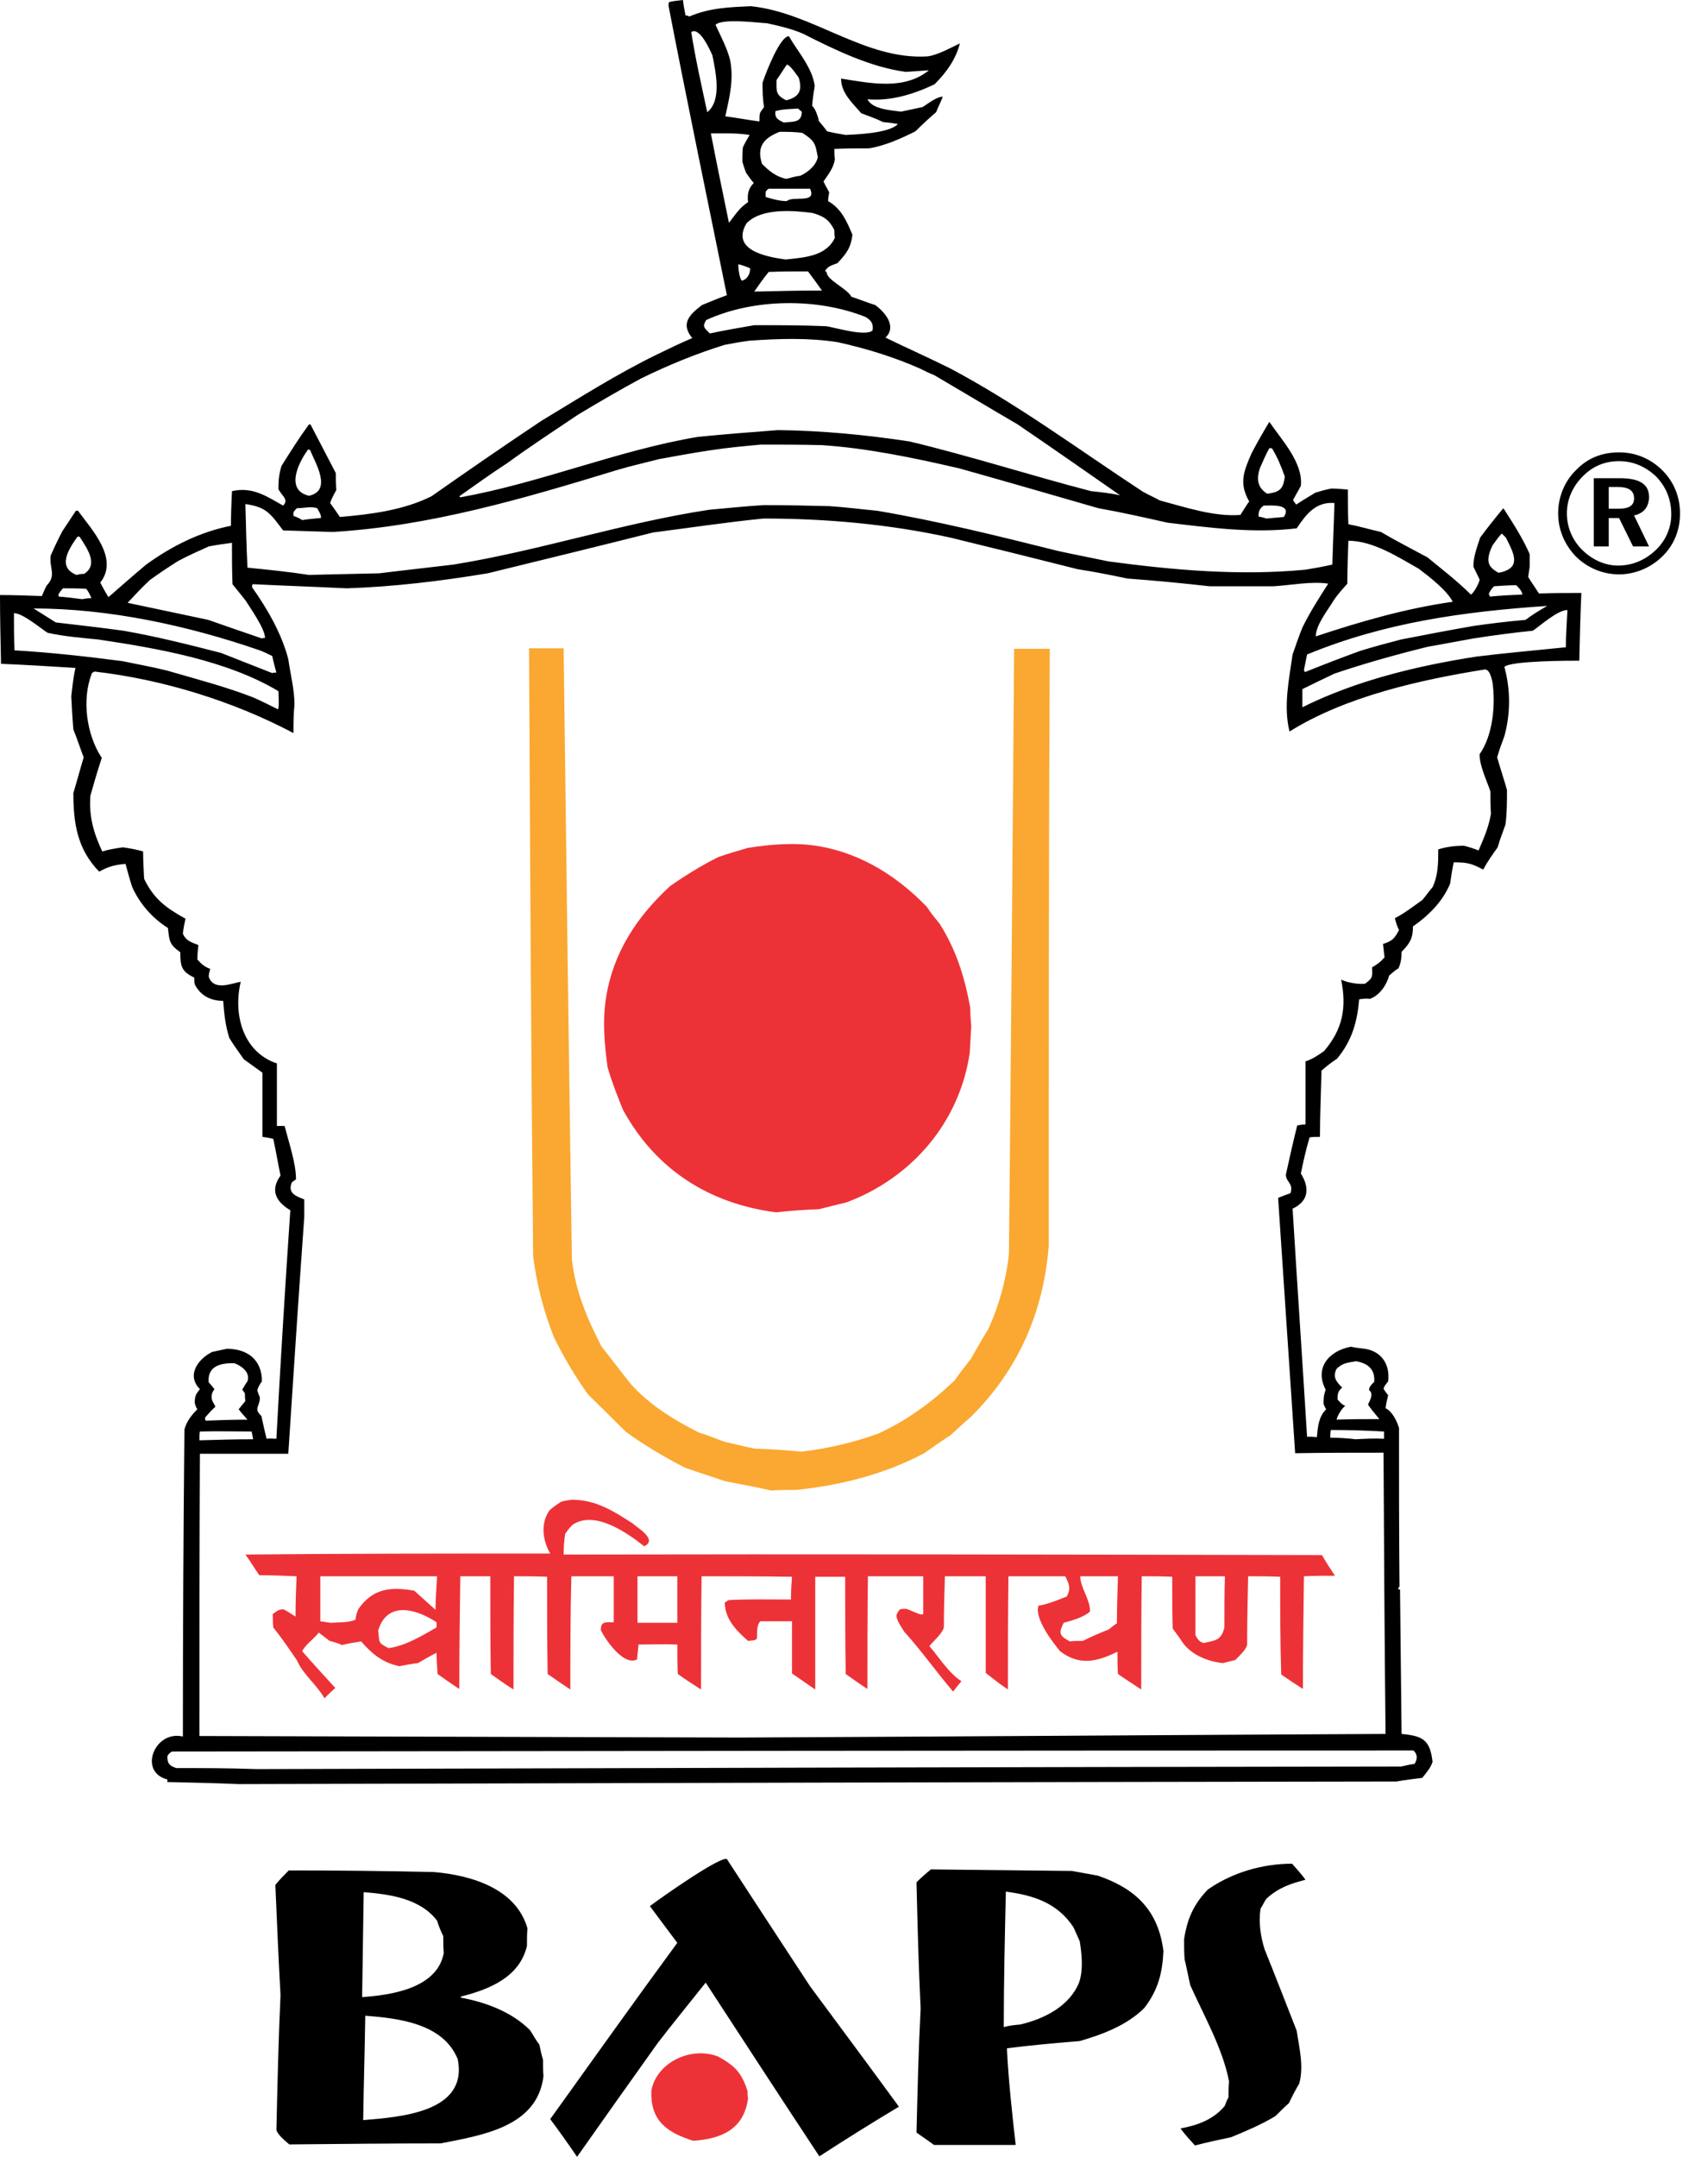 <svg width="42" height="53" viewBox="0 0 42 53" fill="none" xmlns="http://www.w3.org/2000/svg">
<g clip-path="url(#clip0_347_9307)">
<path fill-rule="evenodd" clip-rule="evenodd" d="M7.114 52.695C7 52.594 6.835 52.467 6.797 52.34C6.822 51.234 6.847 50.129 6.898 49.024C6.847 48.109 6.809 47.207 6.771 46.318C6.873 46.191 6.987 46.077 7.101 45.962C8.283 45.962 9.477 45.975 10.659 46.001C11.586 46.077 12.691 46.407 12.97 47.385C12.958 47.525 12.958 47.665 12.958 47.817C12.78 48.579 12.043 48.884 11.332 49.062C11.332 49.062 11.332 49.075 11.332 49.088C11.954 49.202 12.589 49.443 13.034 49.888C13.11 50.002 13.174 50.129 13.263 50.244C13.288 50.358 13.313 50.485 13.352 50.612C13.352 50.752 13.352 50.879 13.364 51.019C13.212 52.264 11.865 52.467 10.836 52.67C9.604 52.67 8.359 52.683 7.114 52.695ZM14.19 53C13.974 52.683 13.758 52.378 13.53 52.073C14.571 50.625 15.6 49.176 16.655 47.741C16.426 47.436 16.197 47.131 15.981 46.839C16.337 46.572 17.722 45.607 17.874 45.683C18.547 46.712 19.233 47.766 19.919 48.808C20.644 49.786 21.38 50.777 22.105 51.768C21.444 52.162 20.796 52.568 20.148 52.988C19.208 51.565 18.281 50.142 17.353 48.719C16.959 49.215 16.553 49.71 16.172 50.206C15.511 51.133 14.851 52.06 14.19 53ZM22.968 52.708C22.816 52.594 22.676 52.505 22.537 52.403C22.562 51.374 22.587 50.358 22.638 49.354C22.587 48.313 22.562 47.284 22.537 46.255C22.651 46.14 22.765 46.039 22.892 45.937C24.035 45.95 25.204 45.962 26.36 45.975C26.564 46.013 26.779 46.051 26.995 46.09C27.923 46.407 28.482 46.941 28.609 47.944C28.583 48.478 28.482 48.897 28.139 49.342C27.72 49.761 27.122 49.99 26.551 50.155C25.941 50.206 25.357 50.256 24.76 50.333C24.798 51.12 24.887 51.92 24.976 52.708C24.302 52.708 23.629 52.708 22.968 52.708ZM24.683 49.812C24.683 48.694 24.709 47.589 24.734 46.483C25.42 46.572 26.005 46.763 26.398 47.36C26.449 47.474 26.5 47.589 26.551 47.703C26.602 48.02 26.64 48.402 26.538 48.706C26.309 49.291 25.687 49.608 25.09 49.748C24.95 49.761 24.81 49.774 24.683 49.812ZM29.384 52.721C29.257 52.581 29.13 52.441 29.028 52.302C29.46 52.225 29.854 52.073 30.121 51.743C30.146 51.666 30.171 51.603 30.209 51.539C30.209 51.4 30.209 51.273 30.222 51.146C30.07 50.345 29.6 49.52 29.269 48.783C29.219 48.567 29.18 48.351 29.13 48.148C29.117 47.982 29.117 47.817 29.117 47.652C29.193 47.157 29.346 46.801 29.701 46.432C30.298 46.013 31.048 45.797 31.772 45.797C31.886 45.924 32.001 46.051 32.102 46.191C31.721 46.293 31.442 46.382 31.137 46.661C31.086 46.737 31.048 46.826 30.997 46.903C30.946 47.233 30.997 47.589 31.099 47.906C31.366 48.567 31.62 49.227 31.886 49.901C31.95 50.333 32.064 50.764 31.95 51.196C31.861 51.349 31.772 51.514 31.696 51.679C31.581 51.781 31.467 51.895 31.366 51.997C31.01 52.213 30.641 52.365 30.273 52.518C29.968 52.581 29.676 52.645 29.384 52.721ZM8.905 49.075C8.918 48.211 8.931 47.347 8.943 46.496C9.579 46.547 10.328 46.648 10.747 47.195C10.786 47.322 10.836 47.449 10.9 47.576C10.9 47.703 10.9 47.843 10.912 47.995C10.747 48.859 9.629 49.024 8.905 49.075ZM8.931 52.098C8.943 51.247 8.969 50.383 8.982 49.532C9.807 49.596 10.9 49.723 11.255 50.599C11.522 51.92 9.807 52.022 8.931 52.098Z" fill="black"/>
<path fill-rule="evenodd" clip-rule="evenodd" d="M17.048 52.606C16.401 52.403 15.981 52.11 16.019 51.361C16.159 50.662 17.01 50.281 17.658 50.535C18.077 50.764 18.242 50.941 18.382 51.386C18.382 51.437 18.382 51.488 18.395 51.564C18.293 52.314 17.76 52.555 17.048 52.606Z" fill="#ED3237"/>
<path fill-rule="evenodd" clip-rule="evenodd" d="M7.978 41.732C7.813 41.427 7.432 41.122 7.305 40.804C7.114 40.525 6.924 40.245 6.72 39.991C6.708 39.877 6.708 39.763 6.708 39.661C6.822 39.585 6.835 39.547 6.974 39.547C7.076 39.597 7.165 39.661 7.267 39.725C7.267 39.394 7.279 39.064 7.292 38.734C6.987 38.721 6.682 38.708 6.377 38.708C6.25 38.53 6.149 38.353 6.034 38.2C8.537 38.175 11.027 38.175 13.53 38.175C13.339 37.844 13.288 37.425 13.517 37.108C13.606 37.031 13.695 36.968 13.796 36.904C13.873 36.879 13.961 36.866 14.063 36.853C14.647 36.853 15.067 37.12 15.562 37.438C15.664 37.539 16.185 37.832 15.842 37.997C15.422 37.667 14.635 37.108 14.088 37.463C14.012 37.527 13.949 37.616 13.898 37.692C13.873 37.857 13.86 38.022 13.86 38.2C20.072 38.187 26.297 38.2 32.509 38.213C32.598 38.378 32.712 38.543 32.827 38.721C32.56 38.721 32.318 38.721 32.064 38.734C32.052 39.661 32.039 40.588 32.039 41.503C31.861 41.389 31.67 41.262 31.505 41.147C31.48 40.347 31.48 39.547 31.48 38.746C31.226 38.734 30.959 38.734 30.692 38.734C30.68 39.28 30.667 39.852 30.667 40.423C30.629 40.55 30.489 40.677 30.375 40.792C30.273 40.817 30.171 40.843 30.07 40.868C29.714 40.83 29.308 40.677 29.079 40.36C29.003 40.233 28.914 40.131 28.837 40.017C28.825 39.585 28.825 39.166 28.825 38.746C28.571 38.734 28.317 38.734 28.075 38.734C28.063 39.661 28.063 40.588 28.063 41.516C27.872 41.389 27.669 41.262 27.491 41.135C27.478 40.944 27.478 40.766 27.478 40.588C26.983 40.83 26.551 40.944 26.068 40.576C25.89 40.36 25.433 39.775 25.535 39.458C25.763 39.42 26.017 39.318 26.233 39.229C26.335 39.039 26.297 38.937 26.195 38.734C25.725 38.734 25.255 38.734 24.798 38.734C24.785 39.661 24.785 40.588 24.785 41.516C24.595 41.389 24.417 41.249 24.239 41.109C24.239 40.309 24.239 39.521 24.239 38.734C23.909 38.734 23.566 38.734 23.235 38.734C23.223 39.14 23.21 39.559 23.21 39.991C23.172 40.144 22.956 40.322 22.854 40.449C23.083 40.715 23.337 41.122 23.642 41.312C23.566 41.401 23.502 41.478 23.438 41.567C23.032 41.097 22.651 40.55 22.232 40.093C22.194 40.017 22.003 39.775 22.054 39.661C22.079 39.61 22.105 39.572 22.13 39.547C22.181 39.534 22.232 39.534 22.282 39.534C22.384 39.559 22.651 39.712 22.702 39.661C22.702 39.343 22.702 39.039 22.702 38.734C22.244 38.734 21.787 38.734 21.342 38.734C21.33 39.661 21.33 40.588 21.33 41.503C21.152 41.389 20.974 41.262 20.796 41.135C20.783 40.334 20.783 39.534 20.783 38.746C20.529 38.746 20.288 38.746 20.047 38.746C20.047 39.674 20.047 40.601 20.047 41.516C19.856 41.389 19.665 41.249 19.475 41.122C19.475 40.69 19.475 40.271 19.475 39.839C19.208 39.839 18.941 39.839 18.7 39.839C18.598 39.928 18.624 40.131 18.611 40.271C18.56 40.322 18.459 40.309 18.395 40.322C18.103 40.068 17.823 39.775 17.823 39.382C17.861 39.356 17.887 39.331 17.925 39.318C18.42 39.293 18.929 39.305 19.45 39.305C19.45 39.102 19.462 38.924 19.475 38.746C18.725 38.734 17.976 38.734 17.252 38.734C17.239 39.661 17.239 40.588 17.239 41.516C17.036 41.389 16.845 41.262 16.667 41.135C16.655 40.881 16.655 40.639 16.655 40.411C16.337 40.398 16.019 40.411 15.702 40.411C15.689 40.525 15.676 40.652 15.664 40.779C15.333 40.944 14.889 40.296 14.774 40.055C14.774 39.839 14.889 39.864 15.092 39.864C15.092 39.483 15.092 39.102 15.092 38.734C14.736 38.734 14.393 38.734 14.05 38.734C14.025 39.661 14.025 40.588 14.025 41.516C13.834 41.389 13.644 41.262 13.466 41.135C13.453 40.334 13.453 39.534 13.453 38.746C13.174 38.734 12.894 38.734 12.64 38.734C12.627 39.661 12.627 40.588 12.627 41.516C12.424 41.389 12.246 41.262 12.069 41.135C12.056 40.334 12.056 39.534 12.056 38.734C11.802 38.734 11.56 38.734 11.319 38.734C11.306 39.661 11.294 40.588 11.294 41.503C11.116 41.389 10.938 41.262 10.76 41.135C10.747 40.957 10.735 40.779 10.735 40.614C10.582 40.69 10.43 40.779 10.277 40.868C10.125 40.881 9.972 40.919 9.82 40.944C9.401 40.855 9.147 40.639 8.88 40.334C8.715 40.36 8.562 40.385 8.41 40.423C8.296 40.373 8.207 40.347 8.105 40.322C8.003 40.245 7.927 40.182 7.838 40.118C7.724 40.271 7.508 40.411 7.432 40.576C7.686 40.868 7.965 41.173 8.245 41.478C8.143 41.567 8.067 41.643 7.978 41.732ZM9.553 40.499C9.274 40.36 9.337 40.347 9.299 40.068C9.515 39.343 10.214 39.521 10.735 39.864C10.735 39.902 10.735 39.953 10.735 39.991C10.379 40.195 9.96 40.449 9.553 40.499ZM8.13 39.877C8.041 39.864 7.953 39.852 7.876 39.839C7.876 39.458 7.876 39.089 7.876 38.734C8.829 38.734 9.782 38.734 10.747 38.734C10.735 39.013 10.709 39.28 10.709 39.559C10.531 39.394 10.354 39.242 10.188 39.089C9.617 38.988 9.172 39.026 8.816 39.534C8.778 39.61 8.753 39.699 8.74 39.801C8.575 39.877 8.308 39.864 8.13 39.877ZM15.676 39.877C15.676 39.509 15.676 39.115 15.676 38.734C15.994 38.734 16.324 38.734 16.655 38.734C16.655 39.102 16.655 39.496 16.655 39.877C16.337 39.877 16.007 39.877 15.676 39.877ZM26.309 40.334C26.043 40.195 26.03 40.131 26.157 39.877C26.348 39.826 26.665 39.737 26.805 39.597C26.805 39.293 26.564 39.013 26.564 38.734C26.868 38.734 27.173 38.734 27.491 38.734C27.478 39.115 27.465 39.509 27.465 39.89C27.402 39.928 27.326 39.991 27.262 40.042C27.034 40.131 26.83 40.22 26.627 40.322C26.513 40.322 26.398 40.322 26.309 40.334ZM29.6 40.373C29.498 40.347 29.46 40.296 29.396 40.182C29.396 39.699 29.396 39.216 29.396 38.734C29.638 38.734 29.866 38.734 30.121 38.734C30.108 39.14 30.108 39.559 30.108 39.991C30.032 40.309 29.892 40.309 29.6 40.373Z" fill="#ED3237"/>
<path fill-rule="evenodd" clip-rule="evenodd" d="M18.954 36.625C18.573 36.536 18.204 36.473 17.823 36.396C17.493 36.282 17.163 36.18 16.845 36.066C16.35 35.812 15.854 35.52 15.397 35.19C15.079 34.872 14.762 34.567 14.457 34.262C14.139 33.818 13.86 33.347 13.618 32.852C13.364 32.204 13.199 31.569 13.11 30.87C13.059 25.89 13.034 20.91 13.009 15.931C13.288 15.931 13.58 15.931 13.86 15.931C13.923 20.936 13.987 25.928 14.063 30.947C14.152 31.734 14.431 32.382 14.787 33.081C15.029 33.386 15.257 33.691 15.499 33.995C15.956 34.516 16.578 34.897 17.188 35.202C17.404 35.266 17.607 35.355 17.823 35.431C18.065 35.482 18.293 35.545 18.547 35.596C18.929 35.609 19.322 35.634 19.716 35.672C20.351 35.596 20.999 35.444 21.596 35.228C22.295 34.91 22.918 34.453 23.477 33.919C23.604 33.729 23.743 33.563 23.87 33.398C24.01 33.157 24.15 32.903 24.302 32.661C24.569 32.077 24.747 31.429 24.81 30.807C24.861 25.852 24.899 20.898 24.938 15.943C25.23 15.943 25.522 15.943 25.814 15.943C25.789 20.822 25.789 25.712 25.789 30.604C25.662 32.23 25.052 33.652 23.87 34.821C23.705 34.961 23.54 35.113 23.375 35.266C23.159 35.406 22.943 35.558 22.727 35.71C21.736 36.231 20.682 36.498 19.576 36.612C19.373 36.612 19.17 36.612 18.954 36.625Z" fill="#FAA831"/>
<path fill-rule="evenodd" clip-rule="evenodd" d="M19.081 29.791C17.43 29.575 16.121 28.736 15.321 27.275C15.181 26.932 15.041 26.577 14.94 26.221C14.863 25.662 14.813 25.09 14.902 24.519C15.079 23.401 15.664 22.524 16.477 21.775C16.858 21.508 17.252 21.266 17.658 21.063C17.9 20.974 18.141 20.911 18.395 20.834C18.979 20.745 19.564 20.695 20.148 20.796C21.177 20.974 22.066 21.533 22.791 22.283C22.879 22.422 22.994 22.562 23.108 22.702C23.515 23.35 23.718 23.998 23.858 24.76C23.858 24.912 23.87 25.065 23.883 25.217C23.87 25.433 23.858 25.662 23.845 25.878C23.591 27.593 22.409 28.952 20.809 29.549C20.58 29.6 20.351 29.664 20.135 29.714C19.78 29.727 19.424 29.753 19.081 29.791Z" fill="#ED3237"/>
<path fill-rule="evenodd" clip-rule="evenodd" d="M5.869 43.841C5.272 43.815 4.7 43.803 4.116 43.79C4.116 43.764 4.116 43.739 4.116 43.726C3.392 43.548 3.798 42.507 4.497 42.672C4.497 40.157 4.51 37.641 4.535 35.126C4.586 34.935 4.7 34.783 4.853 34.63C4.815 34.58 4.802 34.516 4.789 34.478C4.789 34.3 4.815 34.262 4.916 34.135C4.573 33.792 4.878 33.385 5.221 33.22C5.336 33.195 5.463 33.169 5.577 33.144C6.085 33.144 6.441 33.411 6.441 33.944C6.39 34.008 6.352 34.084 6.326 34.16C6.339 34.211 6.365 34.275 6.39 34.338C6.39 34.58 6.225 34.605 6.428 34.795C6.466 34.973 6.504 35.151 6.555 35.355C6.631 35.342 6.708 35.355 6.796 35.355C6.898 33.474 7.012 31.607 7.139 29.739C6.796 29.536 6.631 29.257 6.898 28.888C6.835 28.583 6.784 28.279 6.72 27.986C6.631 27.961 6.53 27.948 6.454 27.936C6.454 27.415 6.454 26.881 6.454 26.36C6.301 26.246 6.149 26.144 5.996 26.03C5.869 25.852 5.742 25.674 5.64 25.509C5.539 25.192 5.513 24.912 5.488 24.594C5.183 24.594 4.929 24.467 4.789 24.188C4.777 24.137 4.777 24.086 4.777 24.023C4.459 23.87 4.434 23.743 4.434 23.4C4.167 23.21 4.167 23.134 4.129 22.803C3.748 22.562 3.443 22.219 3.252 21.8C3.189 21.609 3.138 21.419 3.087 21.228C2.82 21.253 2.668 21.291 2.439 21.419C1.893 20.86 1.804 20.212 1.804 19.488C1.893 19.195 1.969 18.903 2.058 18.611C1.969 18.382 1.893 18.141 1.804 17.925C1.779 17.645 1.766 17.366 1.753 17.112C1.779 16.871 1.804 16.642 1.855 16.413C1.245 16.375 0.635 16.337 0.025 16.312C0.013 15.74 0 15.181 0 14.622C0.33 14.622 0.673 14.635 1.029 14.647C1.067 14.559 1.105 14.47 1.143 14.393C1.397 14.139 1.207 13.961 1.245 13.656C1.334 13.453 1.436 13.237 1.537 13.047C1.651 12.882 1.753 12.716 1.867 12.551C1.88 12.551 1.893 12.551 1.918 12.551C2.249 13.009 2.935 13.72 2.465 14.317C2.528 14.431 2.592 14.559 2.668 14.673C2.973 14.406 3.278 14.139 3.595 13.873C4.23 13.415 4.916 13.072 5.679 12.92C5.679 12.64 5.691 12.348 5.704 12.069C6.212 11.954 6.555 12.196 6.962 12.424C7.114 12.272 6.924 12.183 6.847 12.018C6.847 11.815 6.86 11.637 6.924 11.446C7.139 11.103 7.355 10.76 7.597 10.43C7.61 10.43 7.622 10.43 7.635 10.43C7.838 10.824 8.054 11.23 8.257 11.624C8.257 11.764 8.257 11.903 8.27 12.043C8.219 12.132 8.156 12.246 8.118 12.361C8.194 12.462 8.27 12.577 8.359 12.704C9.109 12.64 9.922 12.539 10.608 12.196C11.497 11.573 12.399 10.951 13.313 10.341C14.241 9.782 15.156 9.198 16.146 8.715C16.439 8.575 16.718 8.435 17.023 8.308C16.731 7.953 16.947 7.737 17.264 7.495C17.455 7.419 17.658 7.33 17.874 7.254C17.391 4.878 16.896 2.503 16.439 0.14C16.439 0.114 16.439 0.089 16.451 0.051C16.553 0.025 16.667 0.013 16.794 0C16.807 0.127 16.832 0.254 16.858 0.381C16.883 0.381 16.921 0.381 16.947 0.407C17.455 0.191 17.925 0.178 18.459 0.152C19.983 0.305 21.266 1.486 22.816 1.385C23.07 1.347 23.362 1.181 23.604 1.067C23.502 1.461 23.273 1.779 22.981 2.071C22.473 2.312 21.914 2.49 21.33 2.439C21.457 2.693 21.914 2.706 22.155 2.744C22.333 2.706 22.511 2.668 22.689 2.63C22.829 2.541 23.032 2.376 23.184 2.376C23.134 2.503 23.07 2.63 23.019 2.757C22.841 2.909 22.676 3.062 22.511 3.227C22.155 3.405 21.762 3.582 21.368 3.646C21.076 3.646 20.796 3.646 20.517 3.659C20.517 3.748 20.517 3.824 20.529 3.913C20.504 4.116 20.364 4.294 20.25 4.459C20.288 4.548 20.339 4.624 20.39 4.726C20.377 4.789 20.364 4.866 20.364 4.942C20.694 5.132 20.821 5.437 20.961 5.768C20.923 6.085 20.821 6.225 20.593 6.466C20.466 6.517 20.339 6.542 20.288 6.669C20.301 6.669 20.313 6.669 20.326 6.682C20.326 6.885 20.834 7.089 20.936 7.292C21.126 7.355 21.317 7.432 21.52 7.495C21.749 7.66 22.066 8.016 21.774 8.296C22.295 8.55 22.841 8.791 23.375 9.058C25.026 9.934 26.551 11.065 28.101 12.081C28.24 12.158 28.38 12.221 28.52 12.297C29.142 12.462 29.854 12.704 30.502 12.653C30.578 12.539 30.641 12.424 30.718 12.323C30.464 11.878 30.578 11.586 30.781 11.129C30.921 10.862 31.061 10.62 31.213 10.366C31.505 10.798 32.051 11.37 31.988 11.941C31.924 12.056 31.861 12.17 31.797 12.284C31.81 12.323 31.848 12.361 31.874 12.399C32.026 12.297 32.179 12.208 32.344 12.107C32.471 12.069 32.598 12.03 32.737 12.005C32.865 12.005 33.004 12.018 33.144 12.03C33.144 12.297 33.144 12.589 33.157 12.882C33.423 12.932 33.678 13.009 33.957 13.072C34.325 13.288 34.719 13.491 35.1 13.695C35.456 13.987 35.837 14.279 36.167 14.609C36.218 14.609 36.383 14.317 36.383 14.241C36.333 14.127 36.269 14.012 36.231 13.923C36.231 13.669 36.32 13.453 36.396 13.212C36.574 12.97 36.777 12.716 36.968 12.488C37.197 12.844 37.438 13.212 37.616 13.618C37.616 13.707 37.616 13.809 37.616 13.923C37.603 13.999 37.59 14.088 37.578 14.177C37.654 14.304 37.755 14.444 37.844 14.584C38.2 14.571 38.543 14.571 38.886 14.571C38.861 15.117 38.848 15.676 38.835 16.235C38.607 16.235 37.146 16.235 36.993 16.388C37.146 16.947 37.146 17.531 36.993 18.09C36.93 18.255 36.866 18.433 36.815 18.611C36.892 18.878 36.981 19.145 37.057 19.411C37.057 19.691 37.057 19.996 37.019 20.262C36.955 20.453 36.879 20.631 36.828 20.821C36.701 20.999 36.574 21.177 36.472 21.368C36.18 21.215 36.079 21.19 35.748 21.19C35.71 21.355 35.685 21.533 35.659 21.711C35.481 22.155 35.113 22.511 34.745 22.765C34.745 23.057 34.669 23.184 34.465 23.388C34.465 23.527 34.453 23.654 34.389 23.794C34.3 23.845 34.237 23.908 34.16 23.972C34.097 24.201 33.932 24.455 33.69 24.544C33.601 24.531 33.5 24.544 33.423 24.556C33.373 25.115 33.246 25.573 32.877 26.017C32.737 26.106 32.611 26.208 32.496 26.309C32.483 26.843 32.458 27.389 32.458 27.936C32.369 27.936 32.28 27.936 32.204 27.948C32.115 28.24 32.051 28.533 31.988 28.837C32.204 29.18 32.191 29.511 31.785 29.701C31.899 31.569 32.026 33.436 32.141 35.304C32.217 35.304 32.293 35.304 32.382 35.316C32.407 35.062 32.42 34.821 32.611 34.63C32.585 34.592 32.56 34.541 32.547 34.503C32.547 34.351 32.547 34.3 32.598 34.148C32.318 33.614 32.674 33.195 33.22 33.093C33.335 33.119 33.449 33.131 33.563 33.144C33.97 33.208 34.186 33.525 34.135 33.944C34.097 33.995 34.046 34.046 34.021 34.122C34.046 34.173 34.097 34.237 34.135 34.287C34.109 34.389 34.084 34.491 34.071 34.605C34.237 34.681 34.351 34.923 34.402 35.088C34.402 36.383 34.402 37.679 34.414 38.988C34.402 38.988 34.389 39.026 34.376 39.051C34.389 39.051 34.402 39.051 34.427 39.064C34.44 40.233 34.453 41.427 34.465 42.608C34.986 42.659 35.164 42.748 35.227 43.294C35.177 43.447 35.075 43.561 34.973 43.688C34.757 43.714 34.554 43.739 34.338 43.777C24.836 43.79 15.359 43.815 5.869 43.841ZM32.356 15.638C32.356 15.346 32.674 14.965 32.814 14.724C32.903 14.597 33.017 14.47 33.131 14.342C33.131 13.987 33.144 13.631 33.157 13.288C33.767 13.288 34.389 13.695 34.885 13.974C35.139 14.165 35.583 14.508 35.723 14.787C34.567 14.952 33.462 15.27 32.356 15.638ZM17.925 5.475C17.773 4.738 17.62 4.002 17.48 3.278C17.798 3.278 18.116 3.265 18.433 3.316C18.382 3.405 18.319 3.506 18.268 3.621C18.255 3.722 18.255 3.849 18.255 3.976C18.281 4.065 18.306 4.141 18.344 4.243C18.395 4.319 18.459 4.408 18.535 4.497C18.408 4.624 18.37 4.764 18.395 4.967C18.179 5.107 18.077 5.285 17.925 5.475ZM5.056 34.91C5.043 34.885 5.043 34.846 5.043 34.834C5.12 34.745 5.209 34.643 5.297 34.567C5.247 34.453 5.183 34.414 5.209 34.262C5.221 34.211 5.247 34.173 5.272 34.135C5.221 34.071 5.183 34.021 5.132 33.97C5.094 33.563 5.437 33.487 5.768 33.5C5.933 33.563 6.161 33.716 6.085 33.944C6.034 34.008 5.996 34.084 5.958 34.148C5.971 34.173 5.996 34.199 6.022 34.237C6.022 34.287 6.022 34.351 6.034 34.427C5.983 34.491 5.92 34.567 5.869 34.63C5.933 34.719 6.009 34.795 6.085 34.885C5.742 34.885 5.399 34.897 5.056 34.91ZM4.904 35.393C4.904 35.304 4.904 35.24 4.916 35.177C5.336 35.164 5.755 35.177 6.187 35.177C6.199 35.227 6.212 35.291 6.225 35.367C5.793 35.367 5.348 35.38 4.904 35.393ZM32.865 34.885C32.89 34.795 32.928 34.732 32.979 34.656C33.004 34.618 33.042 34.58 33.081 34.541C33.017 34.541 32.928 34.427 32.89 34.389C32.89 34.237 32.903 34.186 33.004 34.097C32.865 33.957 32.763 33.843 32.865 33.639C33.017 33.487 33.144 33.487 33.347 33.449C33.627 33.5 33.817 33.639 33.792 33.957C33.741 34.008 33.665 34.071 33.665 34.16C33.792 34.249 33.678 34.427 33.639 34.516C33.716 34.63 33.817 34.745 33.919 34.872C33.551 34.872 33.208 34.872 32.865 34.885ZM33.335 35.367C33.131 35.342 32.915 35.329 32.712 35.329C32.712 35.266 32.712 35.202 32.725 35.139C33.157 35.139 33.601 35.151 34.033 35.177C34.033 35.227 34.033 35.278 34.033 35.355C33.805 35.342 33.563 35.355 33.335 35.367ZM6.301 43.472C5.64 43.447 4.98 43.447 4.332 43.447C4.154 43.383 4.116 43.333 4.116 43.155C4.141 43.104 4.18 43.066 4.23 43.04C14.406 43.028 24.582 43.015 34.757 43.015C34.859 43.104 34.859 43.231 34.783 43.345C34.669 43.358 34.567 43.383 34.453 43.409C25.064 43.421 15.676 43.447 6.301 43.472ZM31.162 12.132C30.934 11.992 30.883 11.789 30.984 11.497C31.061 11.332 31.124 11.167 31.213 11.014C31.226 11.014 31.251 11.014 31.277 11.014C31.416 11.243 31.505 11.459 31.594 11.713C31.556 12.018 31.467 12.094 31.162 12.132ZM31.137 12.742C31.073 12.716 30.997 12.704 30.946 12.691C30.946 12.564 30.972 12.501 31.073 12.424C31.251 12.424 31.785 12.373 31.569 12.704C31.416 12.716 31.277 12.729 31.137 12.742ZM36.853 14.076C36.561 13.923 36.536 13.758 36.701 13.402C36.777 13.301 36.841 13.199 36.93 13.11C36.955 13.136 36.993 13.174 37.031 13.212C37.235 13.618 37.425 13.961 36.853 14.076ZM36.638 14.66C36.625 14.635 36.612 14.609 36.612 14.584C36.65 14.508 36.688 14.457 36.739 14.406C36.93 14.393 37.108 14.381 37.285 14.381C37.349 14.444 37.413 14.508 37.438 14.609C37.158 14.622 36.892 14.635 36.638 14.66ZM32.09 16.515C32.077 16.489 32.064 16.477 32.064 16.464C32.09 16.337 32.115 16.21 32.141 16.083C34.046 15.295 36.002 15.028 38.048 14.889C37.87 14.99 37.679 15.105 37.514 15.232C37.082 15.27 36.65 15.321 36.218 15.384C35.634 15.486 35.037 15.6 34.453 15.714C34.109 15.803 33.779 15.892 33.449 15.994C32.992 16.159 32.534 16.337 32.09 16.515ZM32.026 17.379C32.026 17.226 32.026 17.087 32.026 16.934C32.28 16.807 32.547 16.68 32.814 16.553C33.563 16.299 34.338 16.083 35.113 15.892C35.481 15.829 35.863 15.753 36.231 15.689C36.714 15.613 37.197 15.549 37.692 15.499C37.883 15.371 38.302 14.99 38.543 14.99C38.53 15.295 38.505 15.6 38.505 15.905C37.768 15.981 37.031 16.045 36.307 16.134C34.846 16.362 33.36 16.718 32.026 17.379ZM18.243 6.898C18.179 6.835 18.154 6.593 18.154 6.492C18.255 6.517 18.357 6.555 18.446 6.593C18.446 6.733 18.382 6.86 18.243 6.898ZM17.391 2.757C17.252 2.109 17.099 1.436 16.998 0.788C17.201 0.648 17.455 1.22 17.518 1.359C17.595 1.753 17.76 2.465 17.391 2.757ZM20.796 3.316C20.644 3.29 20.491 3.265 20.339 3.227C20.275 3.138 20.199 3.049 20.135 2.973C20.123 2.884 20.047 2.655 19.97 2.604C19.983 2.439 20.008 2.274 20.034 2.109C19.97 1.651 19.615 1.27 19.399 0.889C19.183 0.889 18.84 1.766 18.751 2.033C18.751 2.223 18.751 2.426 18.789 2.63C18.751 2.68 18.713 2.731 18.687 2.782C18.674 2.846 18.674 2.909 18.674 2.985C18.395 2.947 18.116 2.896 17.836 2.858C17.938 2.388 18.052 1.944 17.95 1.461C17.874 1.169 17.722 0.889 17.595 0.61C17.76 0.445 18.624 0.559 18.865 0.572C19.157 0.635 19.475 0.711 19.742 0.826C20.517 1.22 21.406 1.651 22.27 1.766C22.448 1.753 22.651 1.74 22.841 1.728C22.232 2.223 21.406 2.045 20.682 1.931C20.682 2.287 20.961 2.528 21.177 2.782C21.342 2.846 21.533 2.909 21.711 2.998C21.838 3.011 21.952 3.023 22.079 3.049C21.863 3.278 21.05 3.303 20.796 3.316ZM19.335 2.465C19.068 2.337 19.094 2.236 19.094 1.969C19.183 1.842 19.259 1.715 19.348 1.588C19.424 1.588 19.602 1.855 19.64 1.906C19.742 2.236 19.64 2.388 19.335 2.465ZM19.272 3.011C19.145 2.947 19.043 2.909 19.068 2.731C19.246 2.68 19.424 2.68 19.627 2.668C19.653 2.693 19.678 2.719 19.716 2.744C19.716 3.023 19.5 2.985 19.272 3.011ZM19.335 4.395C19.081 4.345 18.903 4.192 18.738 4.027C18.598 3.595 18.789 3.392 19.17 3.239C19.348 3.239 19.538 3.239 19.729 3.265C20.047 3.468 20.047 3.532 20.11 3.862C20.072 4.065 19.856 4.243 19.678 4.319C19.551 4.332 19.449 4.37 19.335 4.395ZM19.348 4.942C19.17 4.942 18.992 4.891 18.827 4.84C18.827 4.789 18.827 4.751 18.827 4.713C18.852 4.675 18.878 4.65 18.903 4.637C19.233 4.637 19.564 4.637 19.919 4.637C20.097 5.018 19.488 4.802 19.348 4.942ZM19.322 6.377C18.852 6.314 17.963 6.149 18.357 5.488C18.725 5.107 19.5 5.17 19.983 5.234C20.25 5.31 20.39 5.399 20.517 5.653C20.517 5.704 20.517 5.768 20.529 5.844C20.313 6.301 19.78 6.326 19.322 6.377ZM18.547 7.165C18.662 7 18.776 6.835 18.903 6.682C19.221 6.669 19.538 6.669 19.869 6.669C19.983 6.822 20.097 6.974 20.212 7.139C19.653 7.139 19.094 7.152 18.547 7.165ZM17.455 8.194C17.315 8.054 17.264 8.029 17.366 7.864C18.535 7.33 20.097 7.317 21.279 7.787C21.419 7.864 21.482 7.953 21.457 8.118C21.291 8.283 20.517 8.041 20.313 8.016C19.716 7.991 19.132 7.991 18.547 7.991C18.179 8.054 17.811 8.118 17.455 8.194ZM11.319 12.221C11.306 12.208 11.294 12.196 11.294 12.196C11.687 11.916 12.081 11.637 12.488 11.37C13.047 10.963 13.631 10.582 14.216 10.188C14.724 9.884 15.245 9.579 15.765 9.299C16.439 8.969 17.125 8.689 17.823 8.473C18.027 8.435 18.23 8.397 18.433 8.372C19.145 8.321 19.894 8.296 20.605 8.41C21.291 8.562 21.965 8.766 22.625 9.058C22.727 9.109 22.854 9.172 22.981 9.223C23.654 9.617 24.328 10.023 25.026 10.43C25.865 11.001 26.703 11.586 27.542 12.17C27.3 12.119 27.072 12.094 26.83 12.069C25.357 11.687 23.858 11.205 22.371 10.849C21.291 10.684 20.212 10.582 19.132 10.569C18.459 10.62 17.811 10.671 17.163 10.735C15.194 11.065 13.301 11.865 11.319 12.221ZM7.597 14.127C7.089 14.05 6.593 13.999 6.085 13.949C6.06 13.415 6.047 12.894 6.034 12.386C6.555 12.462 6.644 12.615 6.962 13.034C7.355 13.047 7.762 13.059 8.181 13.072C10.569 12.932 12.894 12.246 15.181 11.548C15.524 11.446 15.867 11.37 16.21 11.281C16.629 11.205 17.036 11.129 17.468 11.065C17.887 11.001 18.293 10.963 18.713 10.925C19.208 10.925 19.703 10.925 20.212 10.938C21.342 11.014 22.486 11.255 23.591 11.51C24.721 11.827 25.865 12.158 27.008 12.488C27.58 12.589 28.139 12.716 28.71 12.844C29.778 12.97 30.819 13.11 31.886 12.983C32.115 12.64 32.356 12.323 32.814 12.361C32.801 12.856 32.776 13.364 32.763 13.873C32.547 13.923 32.331 13.961 32.102 13.999C30.489 14.152 28.876 14.012 27.262 13.796C26.843 13.707 26.436 13.631 26.03 13.542C24.556 13.174 23.07 12.805 21.571 12.551C21.164 12.513 20.783 12.462 20.39 12.437C19.856 12.424 19.322 12.412 18.789 12.412C18.344 12.437 17.887 12.488 17.442 12.526C15.333 12.844 13.275 13.53 11.154 13.873C10.531 13.949 9.934 14.012 9.325 14.088C8.74 14.101 8.156 14.114 7.597 14.127ZM7.597 12.183C7.012 12.043 7.33 11.383 7.571 11.052C7.584 11.04 7.597 11.052 7.622 11.052C7.749 11.37 8.181 12.056 7.597 12.183ZM7.432 12.78C7.355 12.729 7.292 12.704 7.216 12.678C7.216 12.64 7.216 12.615 7.216 12.589C7.241 12.551 7.267 12.513 7.305 12.488C7.47 12.488 7.635 12.437 7.8 12.488C7.825 12.539 7.914 12.666 7.889 12.729C7.737 12.742 7.584 12.755 7.432 12.78ZM2.02 14.724C1.829 14.698 1.626 14.673 1.448 14.66C1.436 14.635 1.436 14.622 1.436 14.609C1.461 14.559 1.512 14.495 1.55 14.457C1.74 14.457 1.931 14.457 2.122 14.47C2.172 14.533 2.21 14.609 2.249 14.698C2.172 14.698 2.083 14.711 2.02 14.724ZM1.88 14.127C1.397 13.936 1.69 13.491 1.906 13.187C1.918 13.187 1.931 13.187 1.956 13.187C2.122 13.453 2.439 13.86 2.071 14.101C2.007 14.101 1.931 14.114 1.88 14.127ZM6.441 15.689C5.996 15.537 5.552 15.384 5.12 15.232C4.459 15.092 3.798 14.952 3.138 14.813C3.316 14.622 3.494 14.431 3.684 14.254C3.913 14.088 4.141 13.936 4.383 13.784C4.624 13.656 4.878 13.542 5.132 13.428C5.323 13.39 5.513 13.364 5.704 13.339C5.704 13.669 5.704 14.012 5.717 14.355C5.818 14.482 5.92 14.609 6.034 14.749C6.136 14.914 6.517 15.448 6.517 15.676C6.492 15.676 6.466 15.676 6.441 15.689ZM6.695 16.54C6.276 16.375 5.856 16.21 5.437 16.045C4.65 15.842 3.837 15.638 3.036 15.499C2.477 15.422 1.918 15.359 1.372 15.295C1.194 15.181 1.004 15.067 0.826 14.952C2.68 14.952 4.611 15.371 6.352 15.969C6.466 16.007 6.568 16.058 6.695 16.121C6.72 16.248 6.758 16.388 6.796 16.528C6.758 16.528 6.72 16.528 6.695 16.54ZM6.835 17.43C6.631 17.328 6.428 17.226 6.225 17.137C5.539 16.871 4.802 16.68 4.103 16.477C3.748 16.388 3.379 16.324 3.023 16.248C2.147 16.134 1.245 16.032 0.356 15.981C0.343 15.676 0.343 15.371 0.343 15.067C0.559 15.067 0.991 15.435 1.169 15.549C1.563 15.638 2.02 15.676 2.414 15.714C3.862 15.931 5.577 16.223 6.847 16.985C6.847 17.061 6.873 17.379 6.835 17.43ZM18.217 42.697C13.771 42.685 9.337 42.672 4.904 42.659C4.904 40.334 4.904 38.022 4.916 35.723C5.64 35.723 6.352 35.723 7.089 35.723C7.216 33.779 7.343 31.836 7.482 29.905C7.482 29.752 7.482 29.6 7.482 29.473C7.279 29.396 7.063 29.32 7.178 29.053C7.216 29.028 7.241 29.003 7.279 28.977C7.279 28.583 7.101 28.075 7 27.669C6.936 27.669 6.86 27.669 6.809 27.669C6.809 27.148 6.809 26.64 6.809 26.132C5.971 25.852 5.729 24.925 5.92 24.124C5.666 24.175 5.247 24.353 5.132 23.997C5.132 23.934 5.158 23.858 5.17 23.807C5.043 23.769 4.942 23.68 4.853 23.578C4.853 23.464 4.866 23.337 4.878 23.222C4.713 23.159 4.573 23.121 4.497 22.943C4.51 22.816 4.535 22.689 4.561 22.575C4.078 22.308 3.786 22.092 3.544 21.596C3.532 21.355 3.519 21.139 3.519 20.923C3.354 20.872 3.189 20.847 3.023 20.821C2.846 20.847 2.68 20.872 2.515 20.923C2.299 20.466 2.185 20.059 2.223 19.551C2.312 19.233 2.401 18.929 2.503 18.624C2.122 18.052 2.007 17.175 2.261 16.54C2.274 16.528 2.299 16.515 2.325 16.502C3.989 16.693 5.729 17.226 7.216 18.014C7.216 17.785 7.216 17.557 7.241 17.315C7.241 16.947 7.139 16.553 7.089 16.197C6.924 15.562 6.568 14.952 6.199 14.431C6.199 14.406 6.199 14.381 6.212 14.355C6.974 14.393 7.749 14.419 8.524 14.457C9.68 14.419 10.836 14.279 11.992 14.088C13.339 13.758 14.698 13.428 16.058 13.085C16.959 12.97 17.874 12.831 18.776 12.742C20.326 12.742 21.876 12.882 23.375 13.212C24.417 13.466 25.446 13.72 26.5 13.987C26.907 14.05 27.3 14.127 27.72 14.216C28.393 14.266 29.066 14.33 29.739 14.406C30.273 14.406 30.794 14.406 31.327 14.406C31.734 14.381 32.255 14.279 32.661 14.342C32.433 14.698 32.204 15.054 32.026 15.422C31.937 15.638 31.861 15.867 31.785 16.083C31.696 16.705 31.556 17.353 31.709 17.976C33.093 17.112 34.923 16.705 36.511 16.451C36.638 16.451 36.676 16.667 36.701 16.769C36.777 17.315 36.714 18.065 36.383 18.535C36.383 18.827 36.561 19.183 36.65 19.449C36.65 19.64 36.65 19.818 36.663 19.996C36.612 20.313 36.485 20.605 36.358 20.898C36.231 20.847 36.104 20.809 36.002 20.783C35.761 20.783 35.571 20.809 35.367 20.872C35.367 21.19 35.367 21.507 35.227 21.8C35.139 21.901 35.062 22.016 34.973 22.117C34.757 22.27 34.529 22.448 34.3 22.562C34.325 22.663 34.351 22.752 34.402 22.854C34.287 23.07 34.237 23.121 34.008 23.197C34.021 23.311 34.033 23.426 34.046 23.527C33.944 23.642 33.855 23.705 33.741 23.769C33.741 23.985 33.779 24.023 33.563 24.175C33.373 24.188 33.157 24.15 32.979 24.074C33.119 24.76 33.017 25.293 32.56 25.827C32.42 25.928 32.267 26.03 32.102 26.081C32.102 26.589 32.102 27.11 32.102 27.631C32.039 27.631 31.963 27.643 31.899 27.656C31.797 28.063 31.709 28.456 31.62 28.863C31.62 29.053 31.81 29.066 31.734 29.32C31.62 29.358 31.531 29.396 31.429 29.435C31.569 31.518 31.709 33.614 31.848 35.71C32.56 35.697 33.297 35.697 34.021 35.697C34.033 37.997 34.046 40.309 34.071 42.608C28.774 42.634 23.489 42.672 18.217 42.697Z" fill="black"/>
<path d="M39.813 11.116C39.394 11.116 39.039 11.256 38.759 11.548C38.467 11.828 38.315 12.221 38.315 12.615C38.315 13.009 38.467 13.377 38.746 13.67C39.026 13.949 39.407 14.114 39.813 14.114C40.195 14.114 40.576 13.962 40.868 13.682C41.16 13.403 41.312 13.034 41.312 12.615C41.312 12.209 41.16 11.84 40.881 11.561C40.588 11.269 40.22 11.116 39.813 11.116ZM39.813 11.332C40.169 11.332 40.474 11.472 40.728 11.713C40.969 11.967 41.097 12.272 41.097 12.641C41.097 12.971 40.957 13.289 40.715 13.517C40.461 13.759 40.144 13.898 39.788 13.898C39.471 13.898 39.153 13.759 38.899 13.505C38.657 13.263 38.53 12.945 38.53 12.615C38.53 12.272 38.67 11.955 38.924 11.701C39.166 11.459 39.458 11.332 39.813 11.332ZM39.191 11.751V13.428H39.559V12.73H39.813L40.157 13.428H40.55L40.182 12.666C40.423 12.615 40.55 12.45 40.55 12.209C40.55 11.904 40.322 11.751 39.839 11.751H39.191ZM39.559 11.967H39.775C40.055 11.967 40.182 12.056 40.182 12.247C40.182 12.425 40.055 12.501 39.801 12.501H39.559V11.967Z" fill="black"/>
</g>
<defs>
<clipPath id="clip0_347_9307">
<rect width="41.313" height="53" fill="white"/>
</clipPath>
</defs>
</svg>
